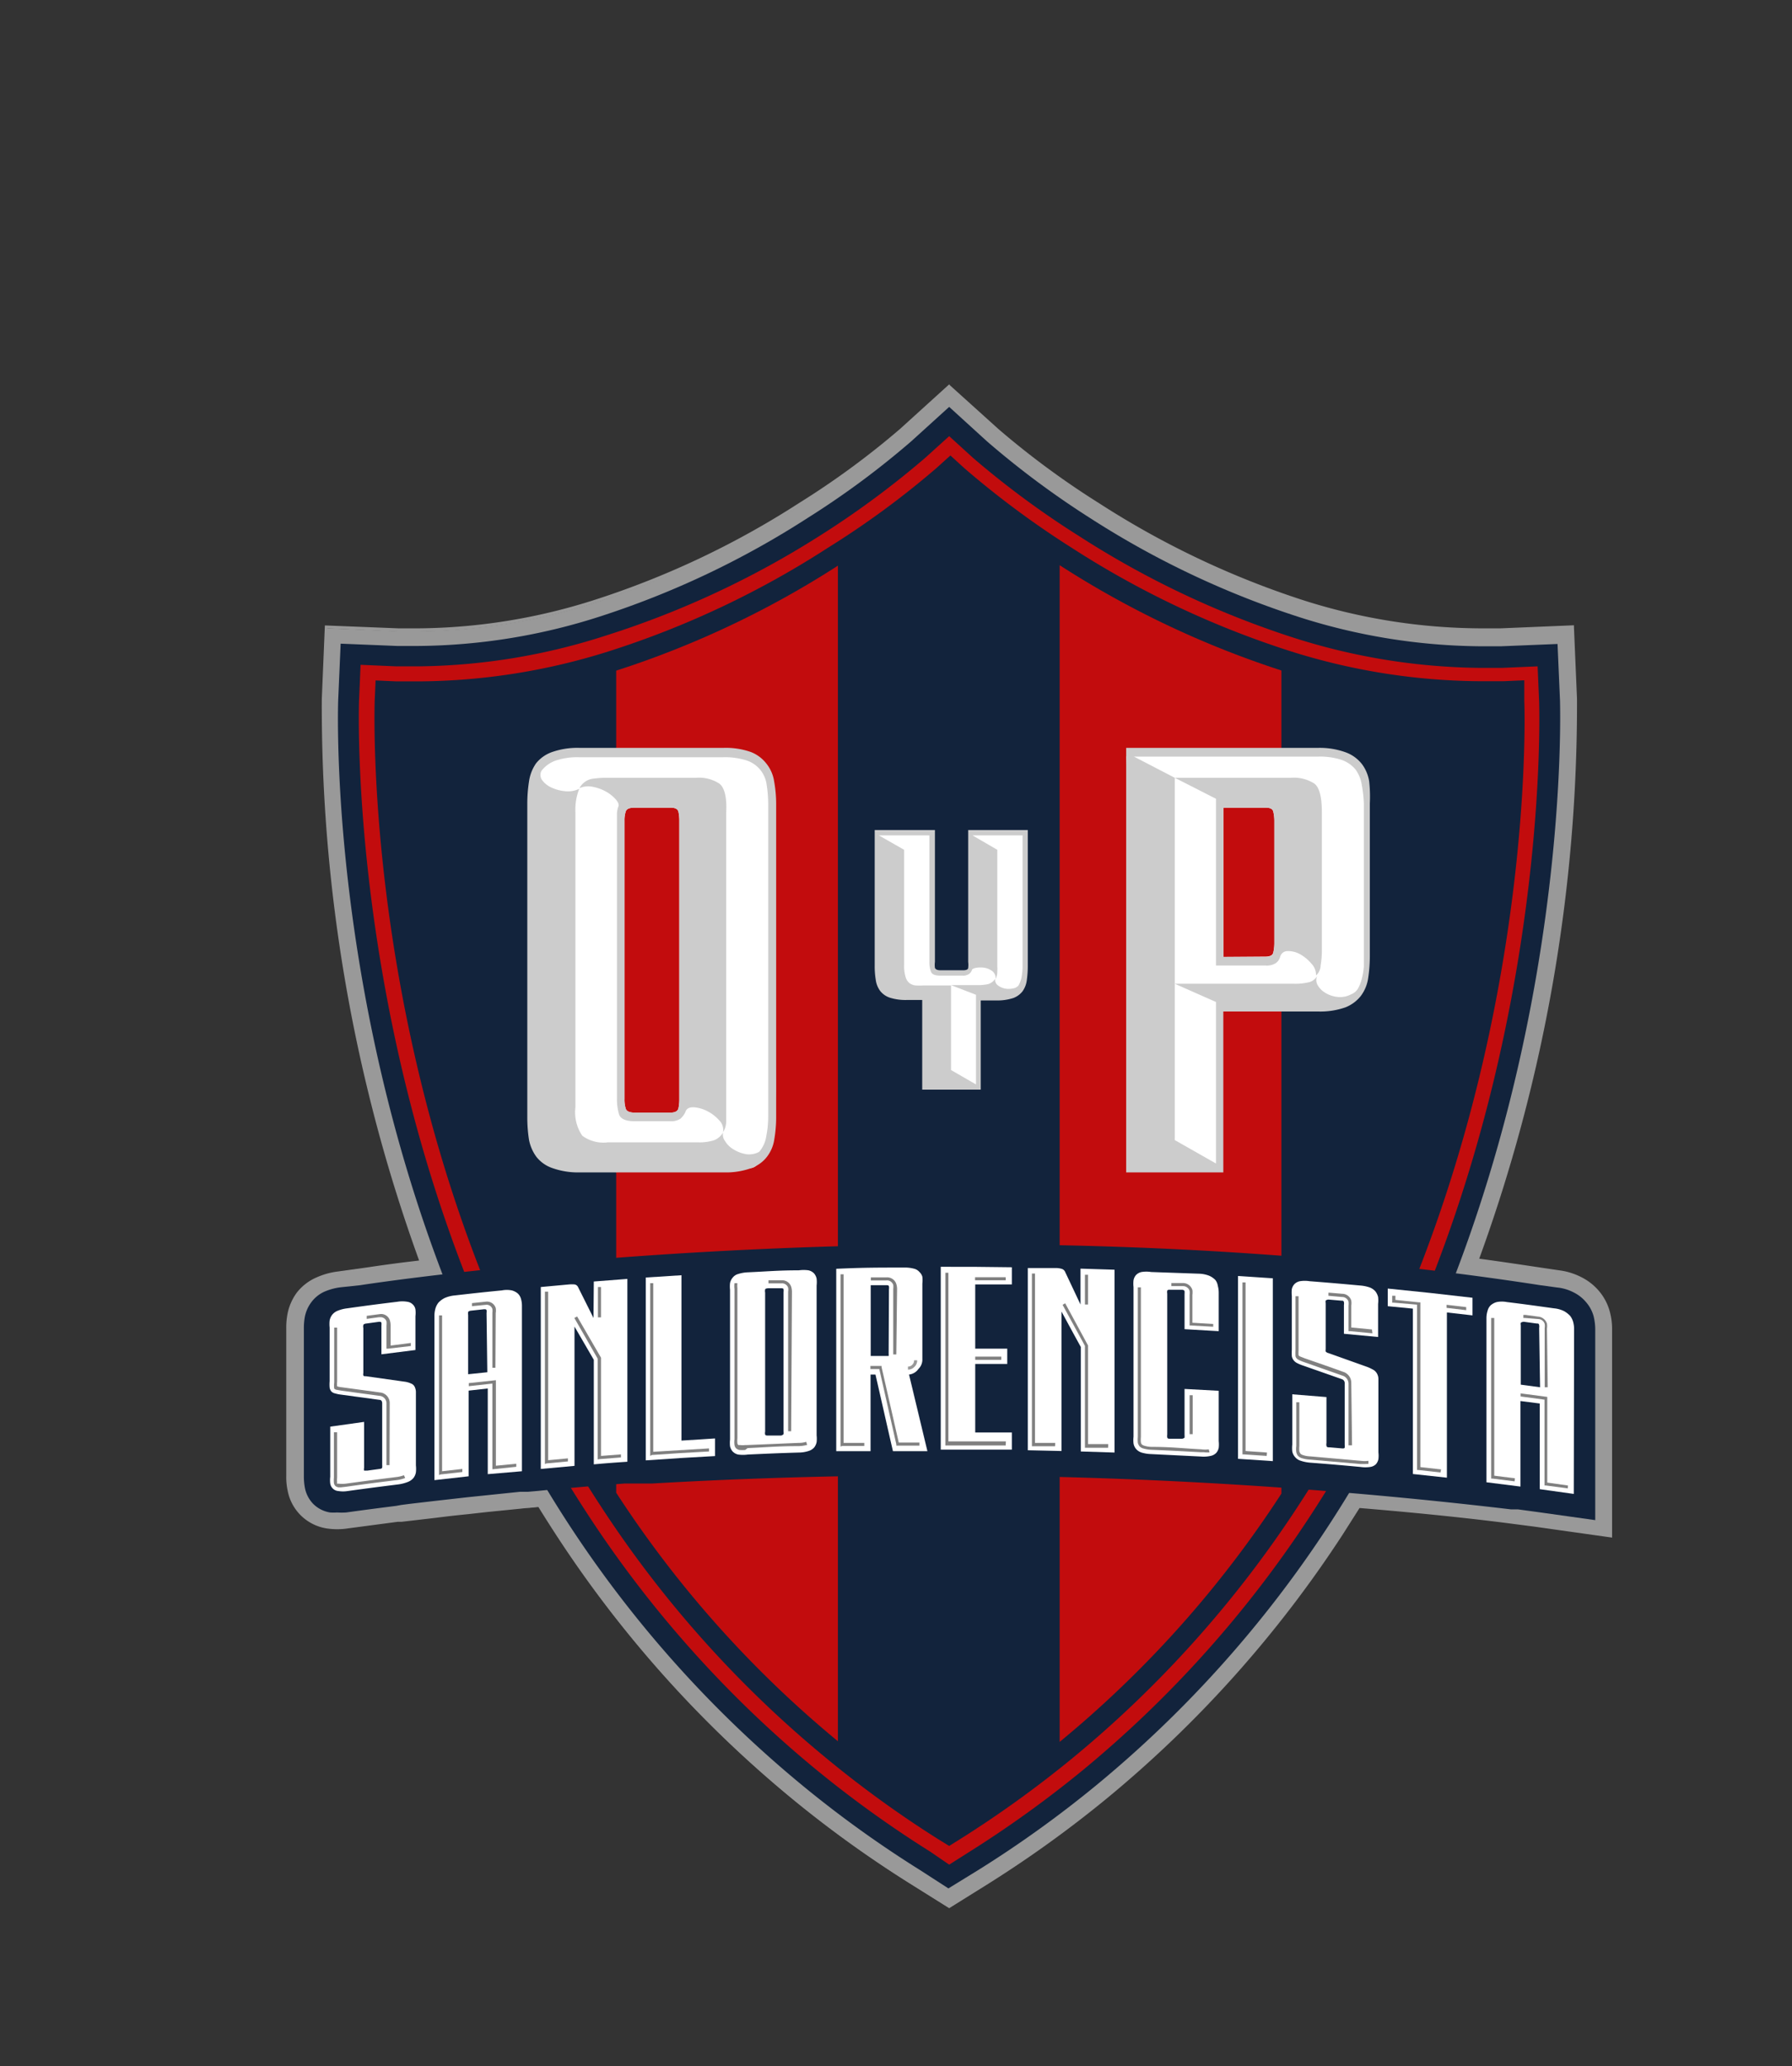<svg id="Capa_1" data-name="Capa 1" xmlns="http://www.w3.org/2000/svg" viewBox="0 0 116.94 134.81"><rect x="0" y="0" width="116.94" height="134.81" fill="#333333" stroke="none"/><defs><style>.cls-1{fill:#999;}.cls-2{fill:#12233c;}.cls-3{fill:#c20c0d;}.cls-4{fill:#fff;}.cls-5{fill:#ccc;}.cls-6{fill:gray;}</style></defs><path class="cls-1" d="M105,85.66a3.21,3.21,0,0,0-.67-1.31,3.45,3.45,0,0,0-1.12-.9,4.21,4.21,0,0,0-1.43-.45l-.47-.06-.62-.1c-1.4-.21-2.82-.42-4.26-.61a106.45,106.45,0,0,0,6.42-36.62l-.2-4.7-4.69.2c-.44,0-.9,0-1.36,0A38.7,38.7,0,0,1,85,39.27a56.46,56.46,0,0,1-13.35-6.35,55.34,55.34,0,0,1-6.59-4.85l-3.15-2.86-3.15,2.86A56.23,56.23,0,0,1,52.16,33a57,57,0,0,1-13.35,6.33,38.81,38.81,0,0,1-11.5,1.86c-.46,0-.91,0-1.36,0l-4.69-.2-.2,4.7A106.46,106.46,0,0,0,27.5,82.28l-1.11.14-2.25.31-.59.08-.17,0L22.06,83a4.59,4.59,0,0,0-1.28.35,3.24,3.24,0,0,0-1.88,2.34,4.49,4.49,0,0,0-.09.92v9.76a4,4,0,0,0,.1.94,3.1,3.1,0,0,0,.75,1.46,3,3,0,0,0,1.7.88,3.22,3.22,0,0,0,.63,0,4.59,4.59,0,0,0,.72,0c1.31-.18,1.95-.27,3.26-.43l.24,0L28.36,99c.88-.11,1.31-.15,2.21-.25l1.25-.14,2.2-.22.52,0,.63-.06c.36.58.73,1.16,1.1,1.74a75.5,75.5,0,0,0,23.17,22.86l2.5,1.56,2.49-1.56a76.88,76.88,0,0,0,7.7-5.54A75.84,75.84,0,0,0,87.55,100q.57-.87,1.11-1.74c4.41.38,7.78.76,9.82,1l.45.06,1.25.16,2.2.31,2.72.38V86.73A4.18,4.18,0,0,0,105,85.66Z"/><path class="cls-2" d="M60,122a72.7,72.7,0,0,1-7.64-5.5,75.51,75.51,0,0,1-15.22-17C21,74.76,22.06,45.94,22.07,45.65L22.23,42l3.68.15c.47,0,.93,0,1.4,0a39.54,39.54,0,0,0,11.8-1.91A57.59,57.59,0,0,0,52.7,33.8a55.63,55.63,0,0,0,6.76-5l2.48-2.25,2.47,2.25a57.22,57.22,0,0,0,6.72,5,58.09,58.09,0,0,0,13.6,6.45,39.75,39.75,0,0,0,11.83,1.92c.47,0,.94,0,1.4,0l3.68-.15.16,3.68c0,.29,1,29.15-15.09,53.83a75.2,75.2,0,0,1-15.22,17,73.3,73.3,0,0,1-7.6,5.46l-2,1.23Z"/><path class="cls-3" d="M60.7,120.82a72.56,72.56,0,0,1-7.5-5.4A73.76,73.76,0,0,1,38.26,98.67C22.43,74.4,23.42,46,23.43,45.71l.1-2.33,2.32.1,1.46,0a40.87,40.87,0,0,0,12.2-2A59.38,59.38,0,0,0,53.43,35a58.66,58.66,0,0,0,6.94-5.12l1.57-1.42,1.56,1.42a58.19,58.19,0,0,0,6.9,5.09,59.47,59.47,0,0,0,13.92,6.61,41.14,41.14,0,0,0,12.24,2c.49,0,1,0,1.46,0l2.32-.1.1,2.33c0,.28,1,28.69-14.87,53a73.82,73.82,0,0,1-14.94,16.72,73.19,73.19,0,0,1-7.46,5.36l-1.23.78Z"/><path class="cls-2" d="M99.47,45.75l0-1.36-1.36.06-1.5,0a41.76,41.76,0,0,1-12.53-2,60,60,0,0,1-14.15-6.71,59.35,59.35,0,0,1-7-5.19l-.91-.83-.92.83A57,57,0,0,1,54,35.76a59.56,59.56,0,0,1-14.15,6.7,41.8,41.8,0,0,1-12.49,2l-1.5,0-1.35-.06-.06,1.36c0,.28-1,28.37,14.67,52.39a72.54,72.54,0,0,0,14.75,16.53A70.53,70.53,0,0,0,61.21,120l.73.45.72-.45A72.23,72.23,0,0,0,70,114.71a72.82,72.82,0,0,0,14.75-16.5C100.5,74.13,99.49,46,99.47,45.75Z"/><path class="cls-4" d="M86.91,49.15c-2.35-.1-12.92,0-12.92,0l-.3.22,2.08,26.55,4,.19L80,65.41l5.28-.63,1.16.85,1.78-.36.94-.75a13.62,13.62,0,0,0,.22-2.89V51.54A2.55,2.55,0,0,0,86.91,49.15ZM80,62.44V52.7h2.76c.29,0,.47.08.51.26a2.65,2.65,0,0,1,.06.58v8a2.8,2.8,0,0,1-.06.61c0,.18-.22.27-.51.27Z"/><path class="cls-4" d="M57.42,54.36H61v8.56s-.29.56,1,.53,1.43-.06,1.43-.06l.36-.74-.21-8.14.46-.15h3.07v9.45L66.3,65.1,64.07,65l0,5.82-.72.19-2.23-1.11L60.45,65l-1.83-.64Z"/><path class="cls-4" d="M50.35,51.58s1.19-2.78-3.82-2.49a86.67,86.67,0,0,1-9.54,0s-2.89.79-1.49,2.52l1.35,2.58V74.8L49.2,76.22a.65.65,0,0,0,.37-.17h0c.48-.37,1.25-1.49,1.25-4.92C50.83,66.15,50.35,51.58,50.35,51.58ZM40.94,71.72V53.54A2.14,2.14,0,0,1,41,53c.06-.18.25-.26.6-.26H44c.3,0,.47.08.51.26a2.15,2.15,0,0,1,.07.58V71.72a2.27,2.27,0,0,1-.07.61q-.06.27-.51.27H41.62c-.35,0-.54-.09-.6-.27A2.25,2.25,0,0,1,40.94,71.72Z"/><path class="cls-5" d="M47.14,51.13a2.45,2.45,0,0,0-1.52-.38h-5.8a6.52,6.52,0,0,0-1,.07,1.17,1.17,0,0,0-.82.61,1.4,1.4,0,0,1,.87-.09,2.74,2.74,0,0,1,.87.32,2.51,2.51,0,0,1,.65.52c.15.19.2.35.14.48a1.65,1.65,0,0,0-.08.42c0,.15,0,.3,0,.46V71.72a3.11,3.11,0,0,0,.15,1c.1.29.43.44,1,.44H44a1.06,1.06,0,0,0,.64-.15,1.14,1.14,0,0,0,.32-.42.48.48,0,0,1,.55-.33,2.25,2.25,0,0,1,.89.25,2.93,2.93,0,0,1,.79.61.86.86,0,0,1,.24.77,1.53,1.53,0,0,0,.21-.71c0-.34,0-.64,0-.9V53C47.63,52,47.47,51.38,47.14,51.13ZM44.53,71.72a2.27,2.27,0,0,1-.07.61q-.06.27-.51.27H41.62c-.35,0-.54-.09-.6-.27a2.25,2.25,0,0,1-.08-.61V53.54A2.14,2.14,0,0,1,41,53c.06-.18.25-.26.6-.26H44c.3,0,.47.08.51.26a2.15,2.15,0,0,1,.07.58Z"/><path class="cls-5" d="M50.72,51a2.43,2.43,0,0,0-.48-1.15,2.34,2.34,0,0,0-1-.74,4.89,4.89,0,0,0-1.79-.27H38a5.08,5.08,0,0,0-1.81.27,2.34,2.34,0,0,0-1,.74A2.63,2.63,0,0,0,34.72,51a8.3,8.3,0,0,0-.11,1.47v20.4a8.5,8.5,0,0,0,.11,1.5,2.63,2.63,0,0,0,.46,1.15,2.27,2.27,0,0,0,1,.74A5.06,5.06,0,0,0,38,76.5h9.38a4.86,4.86,0,0,0,1.79-.28l.37-.17h0a2.16,2.16,0,0,0,.66-.57,2.43,2.43,0,0,0,.48-1.15,8.5,8.5,0,0,0,.11-1.5V52.43A8.3,8.3,0,0,0,50.72,51ZM48.88,75.31a2.32,2.32,0,0,1-.82-.31,1.52,1.52,0,0,1-.55-.55.68.68,0,0,1-.13-.55,1.13,1.13,0,0,1-.61.51,3.23,3.23,0,0,1-1,.13H39.86a2.37,2.37,0,0,1-1.64-.43,2.72,2.72,0,0,1-.45-1.86V53A3.67,3.67,0,0,1,38,51.43a1.69,1.69,0,0,1-.88.16,2.71,2.71,0,0,1-.91-.23,1.49,1.49,0,0,1-.62-.48.57.57,0,0,1,0-.63,2,2,0,0,1,.89-.65A4.45,4.45,0,0,1,38,49.37h9.38a4.64,4.64,0,0,1,1.54.21,1.92,1.92,0,0,1,1.31,1.59,8.11,8.11,0,0,1,.09,1.26v20.4a6.55,6.55,0,0,1-.11,1.33,2.11,2.11,0,0,1-.46,1A1.38,1.38,0,0,1,48.88,75.31Z"/><path class="cls-5" d="M63.38,62.77a1.43,1.43,0,0,1,0,.38c0,.11-.13.16-.31.16H61.57c-.2,0-.33-.05-.36-.16a1.4,1.4,0,0,1-.05-.38V54.16H57.28V63a5.37,5.37,0,0,0,.07.94,1.56,1.56,0,0,0,.28.71,1.28,1.28,0,0,0,.64.45,3.38,3.38,0,0,0,1.11.15h1v5.85h3.84V65.28h1a3.27,3.27,0,0,0,1.1-.15,1.33,1.33,0,0,0,.64-.45,1.47,1.47,0,0,0,.29-.71,5.37,5.37,0,0,0,.07-.94V54.16H63.38Zm.23.54c0-.07.13-.13.3-.16a1.63,1.63,0,0,1,.54,0,1.17,1.17,0,0,1,.51.22.55.55,0,0,1,.2.51.93.93,0,0,0,.12-.45c0-.19,0-.32,0-.4V55.45l-1.63-.94H67V63a4.07,4.07,0,0,1-.06.73,1.56,1.56,0,0,1-.22.58.55.55,0,0,1-.37.19,1.3,1.3,0,0,1-.52,0,1.09,1.09,0,0,1-.46-.22.45.45,0,0,1-.16-.42.85.85,0,0,1-.44.35,2.92,2.92,0,0,1-.69.07H62.26l1.63.63v5.85l-1.63-.94V64.3H60.5a4.22,4.22,0,0,1-.57,0,.85.85,0,0,1-.4-.16.79.79,0,0,1-.23-.38,2.41,2.41,0,0,1-.08-.69V55.45l-1.65-.94h3.3v8.26a1.74,1.74,0,0,0,.1.63c.06.18.26.26.6.26H63a.72.72,0,0,0,.4-.09A.49.49,0,0,0,63.61,63.31Z"/><path class="cls-5" d="M86,51.13a2.45,2.45,0,0,0-1.52-.38H76.86l2.68,1.37V63h3.24a1.14,1.14,0,0,0,.65-.14.76.76,0,0,0,.31-.43.49.49,0,0,1,.49-.37,1.59,1.59,0,0,1,.82.21,2.72,2.72,0,0,1,.74.62,1,1,0,0,1,.28.76,1,1,0,0,0,.31-.65,6,6,0,0,0,.08-.88V53C86.46,52,86.29,51.38,86,51.13ZM83.35,61.56a2.8,2.8,0,0,1-.06.61c0,.18-.22.27-.51.27H80V52.7h2.76c.29,0,.47.08.51.26a2.65,2.65,0,0,1,.06.58Z"/><path class="cls-5" d="M89.55,51a2.65,2.65,0,0,0-.48-1.15,2.4,2.4,0,0,0-1-.74,4.94,4.94,0,0,0-1.8-.27H73.69V76.5H80V66h6.21a4.94,4.94,0,0,0,1.8-.27,2.4,2.4,0,0,0,1-.74,2.65,2.65,0,0,0,.48-1.15,9.62,9.62,0,0,0,.11-1.51V52.43A9.37,9.37,0,0,0,89.55,51Zm-.37,11.32c0,.26,0,.52,0,.79a5.29,5.29,0,0,1-.13.78,2.26,2.26,0,0,1-.26.65.81.81,0,0,1-.45.38,1.5,1.5,0,0,1-.89.17,1.86,1.86,0,0,1-.79-.27,1.37,1.37,0,0,1-.51-.53.66.66,0,0,1-.05-.59.83.83,0,0,1-.51.42,3.55,3.55,0,0,1-1,.11H76.86l2.68,1.19V75.92l-2.68-1.53V50.75l-2.69-1.38H86.23a4.6,4.6,0,0,1,1.54.21,2.06,2.06,0,0,1,.9.61,2.11,2.11,0,0,1,.41,1,7,7,0,0,1,.1,1.26Z"/><path class="cls-2" d="M61.94,31.55a58.62,58.62,0,0,1-7.26,5.36v76.71a69.08,69.08,0,0,0,7.26,5.23,70.23,70.23,0,0,0,7.21-5.19V36.88A57.63,57.63,0,0,1,61.94,31.55Z"/><path class="cls-2" d="M25.76,45.8S24.6,73.47,40.21,97.4V43.76A42.46,42.46,0,0,1,25.76,45.8Z"/><path class="cls-2" d="M98.12,45.8a42.47,42.47,0,0,1-14.5-2V97.46C99.28,73.51,98.12,45.8,98.12,45.8Z"/><path class="cls-3" d="M40.21,43.76V97.4a71.28,71.28,0,0,0,14.47,16.22V36.91A61.43,61.43,0,0,1,40.21,43.76Z"/><path class="cls-3" d="M83.62,97.46V43.75a61.82,61.82,0,0,1-14.47-6.87v76.78A71,71,0,0,0,83.62,97.46Z"/><path class="cls-4" d="M86.71,49.15c-2.35-.1-12.92,0-12.92,0l-.3.22,2.09,26.55,4,.19.23-10.7,5.27-.63,1.16.85,1.79-.36.93-.75a13.62,13.62,0,0,0,.22-2.89V51.54A2.55,2.55,0,0,0,86.71,49.15ZM79.83,62.44V52.7h2.75c.3,0,.47.08.51.26a2.63,2.63,0,0,1,.07.58v8a2.77,2.77,0,0,1-.07.61q-.06.27-.51.27Z"/><path class="cls-4" d="M57.22,54.36h3.63v8.56s-.3.56,1,.53,1.43-.06,1.43-.06l.36-.74-.21-8.14.46-.15h3.08v9.45l-.82,1.29L63.87,65l0,5.82-.72.19-2.24-1.11L60.25,65l-1.82-.64Z"/><path class="cls-4" d="M50.16,51.58s1.18-2.78-3.83-2.49a86.53,86.53,0,0,1-9.53,0s-2.9.79-1.5,2.52l1.35,2.58V74.8L49,76.22a.64.64,0,0,0,.36-.17h0c.49-.37,1.26-1.49,1.26-4.92C50.64,66.15,50.16,51.58,50.16,51.58ZM40.75,71.72V53.54a1.81,1.81,0,0,1,.08-.58c.05-.18.25-.26.59-.26h2.33c.3,0,.47.08.52.26a2.65,2.65,0,0,1,.06.58V71.72a2.8,2.8,0,0,1-.06.61c-.05.18-.22.27-.52.27H41.42c-.34,0-.54-.09-.59-.27A1.92,1.92,0,0,1,40.75,71.72Z"/><path class="cls-5" d="M46.94,51.13a2.45,2.45,0,0,0-1.52-.38H39.63a6.55,6.55,0,0,0-1,.07,1.19,1.19,0,0,0-.82.61,1.41,1.41,0,0,1,.87-.09,2.89,2.89,0,0,1,.88.32,2.46,2.46,0,0,1,.64.52c.16.19.21.35.14.48a1.65,1.65,0,0,0-.08.42c0,.15,0,.3,0,.46V71.72a3.42,3.42,0,0,0,.14,1c.1.29.43.44,1,.44h2.33A1.09,1.09,0,0,0,44.4,73a1.41,1.41,0,0,0,.32-.42q.09-.34.54-.33a2.25,2.25,0,0,1,.89.25,2.65,2.65,0,0,1,.79.61.86.86,0,0,1,.24.77,1.32,1.32,0,0,0,.21-.71c0-.34,0-.64,0-.9V53C47.44,52,47.27,51.38,46.94,51.13ZM44.33,71.72a2.8,2.8,0,0,1-.06.61c-.05.18-.22.27-.52.27H41.42c-.34,0-.54-.09-.59-.27a1.92,1.92,0,0,1-.08-.61V53.54a1.81,1.81,0,0,1,.08-.58c.05-.18.25-.26.59-.26h2.33c.3,0,.47.08.52.26a2.65,2.65,0,0,1,.06.58Z"/><path class="cls-5" d="M50.52,51A2.43,2.43,0,0,0,50,49.81a2.37,2.37,0,0,0-1-.74,4.94,4.94,0,0,0-1.8-.27H37.83a5,5,0,0,0-1.8.27,2.32,2.32,0,0,0-1.05.74A2.76,2.76,0,0,0,34.52,51a9.37,9.37,0,0,0-.11,1.47v20.4a9.58,9.58,0,0,0,.11,1.5A2.76,2.76,0,0,0,35,75.48a2.25,2.25,0,0,0,1.05.74,5,5,0,0,0,1.8.28h9.38a4.92,4.92,0,0,0,1.8-.28,3,3,0,0,0,.36-.17h0a2.16,2.16,0,0,0,.66-.57,2.43,2.43,0,0,0,.48-1.15,8.44,8.44,0,0,0,.12-1.5V52.43A8.25,8.25,0,0,0,50.52,51ZM48.69,75.31a2.25,2.25,0,0,1-.82-.31,1.56,1.56,0,0,1-.56-.55.72.72,0,0,1-.13-.55,1.13,1.13,0,0,1-.61.51,3.16,3.16,0,0,1-1,.13H39.66A2.33,2.33,0,0,1,38,74.11a2.72,2.72,0,0,1-.45-1.86V53a3.69,3.69,0,0,1,.25-1.53,1.67,1.67,0,0,1-.88.16,2.71,2.71,0,0,1-.91-.23,1.56,1.56,0,0,1-.62-.48.57.57,0,0,1-.05-.63,2,2,0,0,1,.89-.65,4.45,4.45,0,0,1,1.57-.23h9.38a4.64,4.64,0,0,1,1.54.21,1.92,1.92,0,0,1,1.31,1.59,8,8,0,0,1,.1,1.26v20.4A6.49,6.49,0,0,1,50,74.16a2,2,0,0,1-.46,1A1.37,1.37,0,0,1,48.69,75.31Z"/><path class="cls-5" d="M63.18,62.77a1.43,1.43,0,0,1,0,.38c0,.11-.13.16-.31.16H61.38c-.21,0-.33-.05-.37-.16a1.4,1.4,0,0,1,0-.38V54.16H57.08V63a5.37,5.37,0,0,0,.07.94,1.56,1.56,0,0,0,.28.71,1.33,1.33,0,0,0,.64.45,3.38,3.38,0,0,0,1.11.15h1v5.85H64V65.28h1a3.35,3.35,0,0,0,1.1-.15,1.35,1.35,0,0,0,.63-.45A1.58,1.58,0,0,0,67,64a6.56,6.56,0,0,0,.07-.94V54.16H63.18Zm.24.54c0-.07.12-.13.29-.16a1.63,1.63,0,0,1,.54,0,1.17,1.17,0,0,1,.51.22.58.58,0,0,1,.21.51,1.06,1.06,0,0,0,.11-.45,3.54,3.54,0,0,0,0-.4V55.45l-1.62-.94h3.27V63a4.07,4.07,0,0,1-.06.73,1.74,1.74,0,0,1-.21.58.6.6,0,0,1-.38.19,1.3,1.3,0,0,1-.52,0,1.09,1.09,0,0,1-.46-.22.42.42,0,0,1-.15-.42.87.87,0,0,1-.45.35,2.92,2.92,0,0,1-.69.07H62.06l1.63.63v5.85l-1.63-.94V64.3H60.3a4.48,4.48,0,0,1-.57,0,.77.77,0,0,1-.39-.16.74.74,0,0,1-.24-.38A2.41,2.41,0,0,1,59,63V55.45l-1.65-.94h3.3v8.26a1.74,1.74,0,0,0,.1.63c.06.18.27.26.61.26h1.45a.7.7,0,0,0,.4-.09A.51.51,0,0,0,63.42,63.31Z"/><path class="cls-5" d="M85.77,51.13a2.48,2.48,0,0,0-1.53-.38H76.66l2.69,1.37V63h3.23a1.1,1.1,0,0,0,.65-.14.72.72,0,0,0,.31-.43.49.49,0,0,1,.49-.37,1.59,1.59,0,0,1,.82.21,2.72,2.72,0,0,1,.74.62,1.06,1.06,0,0,1,.29.76.92.92,0,0,0,.3-.65,6,6,0,0,0,.08-.88V53C86.26,52,86.1,51.38,85.77,51.13ZM83.16,61.56a2.77,2.77,0,0,1-.07.61q-.06.27-.51.27H79.83V52.7h2.75c.3,0,.47.08.51.26a2.63,2.63,0,0,1,.07.58Z"/><path class="cls-5" d="M89.35,51a2.54,2.54,0,0,0-.48-1.15,2.4,2.4,0,0,0-1-.74A4.94,4.94,0,0,0,86,48.8H73.49V76.5h6.34V66H86a4.94,4.94,0,0,0,1.8-.27,2.4,2.4,0,0,0,1-.74,2.54,2.54,0,0,0,.48-1.15,9.62,9.62,0,0,0,.11-1.51V52.43A9.37,9.37,0,0,0,89.35,51ZM89,62.28c0,.26,0,.52,0,.79a4.24,4.24,0,0,1-.13.78,2.59,2.59,0,0,1-.25.65.88.88,0,0,1-.45.38,1.53,1.53,0,0,1-.9.17,1.86,1.86,0,0,1-.79-.27,1.37,1.37,0,0,1-.51-.53.63.63,0,0,1,0-.59.89.89,0,0,1-.51.42,3.68,3.68,0,0,1-1,.11H76.66l2.69,1.19V75.92l-2.69-1.53V50.75L74,49.37H86a4.56,4.56,0,0,1,1.54.21,2.06,2.06,0,0,1,.9.61,2.23,2.23,0,0,1,.42,1A8.11,8.11,0,0,1,89,52.43Z"/><path class="cls-2" d="M104,85.91a2.32,2.32,0,0,0-.48-.92,2.5,2.5,0,0,0-.81-.65,3,3,0,0,0-1.1-.33l-1.1-.15v0c-38.76-6-77,0-77,0h0L22.2,84a3.9,3.9,0,0,0-1,.27,2.17,2.17,0,0,0-.89.71,2.35,2.35,0,0,0-.41.91,4,4,0,0,0-.07.72v9.76a4,4,0,0,0,.07.73,2.07,2.07,0,0,0,.51,1,2,2,0,0,0,1.13.59,3.13,3.13,0,0,0,.46,0,4.38,4.38,0,0,0,.59,0c1.3-.18,2-.27,3.26-.43l.33-.06.54-.07h0l1.54-.18,2.21-.25,1.25-.13,2.22-.23.52,0,.68-.06c.88-.09,1.31-.13,2.19-.2l1.25-.11,2.19-.17.65,0,.56,0,.59,0a320,320,0,0,1,56.05,1.69l.45,0,1.25.17,2.21.31,1.57.22V86.73A3.61,3.61,0,0,0,104,85.91Z"/><path class="cls-4" d="M26.94,85.12a.62.62,0,0,0-.37-.18,1.92,1.92,0,0,0-.63,0c-1.32.16-2,.25-3.28.43a2.38,2.38,0,0,0-.63.16.86.86,0,0,0-.36.27.87.87,0,0,0-.16.37,2.15,2.15,0,0,0,0,.45v3.51a2.37,2.37,0,0,0,0,.41.52.52,0,0,0,.11.25.47.47,0,0,0,.24.13,2.39,2.39,0,0,0,.39.08l2.5.34c.13,0,.19.09.19.23v4a1.1,1.1,0,0,1,0,.18c0,.06-.07.09-.17.1l-.8.11c-.12,0-.19,0-.21,0a.34.34,0,0,1,0-.18v-3l-2.21.31v3.27a1.89,1.89,0,0,0,0,.44.57.57,0,0,0,.16.32.56.56,0,0,0,.36.17,1.92,1.92,0,0,0,.63,0c1.31-.18,2-.27,3.28-.43a2.61,2.61,0,0,0,.63-.16.9.9,0,0,0,.37-.26.82.82,0,0,0,.16-.37,2,2,0,0,0,0-.45V90.81a.81.81,0,0,0-.09-.34.41.41,0,0,0-.22-.19,1.37,1.37,0,0,0-.4-.12l-2.55-.36c-.1,0-.16,0-.17-.06a.26.26,0,0,1,0-.14V86.65a.34.34,0,0,1,0-.18c0-.06.09-.1.21-.11l.8-.11c.1,0,.15,0,.17.06a.9.9,0,0,1,0,.18v1.88l2.22-.28V85.88a1.94,1.94,0,0,0,0-.44A.57.57,0,0,0,26.94,85.12Z"/><path class="cls-6" d="M25.42,95.6h-.2v-4a.49.49,0,0,0-.46-.52l-2.49-.34-.34-.06a.37.37,0,0,1-.12-.07l0,0v0a1.71,1.71,0,0,1,0-.4V86.63H22v3.51a1.62,1.62,0,0,0,0,.32h0a1.29,1.29,0,0,0,.3.06l2.5.34a.69.69,0,0,1,.63.72Z"/><path class="cls-6" d="M22.26,97.05h-.18a.46.46,0,0,1-.2-.09.44.44,0,0,1-.09-.18,1.9,1.9,0,0,1,0-.37V93.46H22V96.4a1.55,1.55,0,0,0,0,.33.12.12,0,0,0,0,.08l.09,0a2.1,2.1,0,0,0,.48,0c1.31-.18,2-.27,3.28-.43a2.13,2.13,0,0,0,.51-.12l.08.18a2.17,2.17,0,0,1-.56.14c-1.33.16-2,.25-3.28.43Z"/><path class="cls-6" d="M25.22,88V86.49a1.1,1.1,0,0,0,0-.27.4.4,0,0,0-.4-.27h-.1l-.79.11,0-.2.91-.12h0a.6.6,0,0,1,.6.41,1.14,1.14,0,0,1,.05.33v1.32l1.32-.17,0,.2L25.33,88Z"/><path class="cls-4" d="M33.8,84.41a1,1,0,0,0-.4-.21,1.68,1.68,0,0,0-.65,0c-1.24.12-1.85.19-3.09.33a2.11,2.11,0,0,0-.65.17,1.44,1.44,0,0,0-.4.3,1.16,1.16,0,0,0-.2.4,1.7,1.7,0,0,0-.06.46V96.58l2.23-.25V90.74l1.25-.14v5.59L34.06,96V85.22a1.65,1.65,0,0,0-.06-.46A.77.77,0,0,0,33.8,84.41Zm-2,5.13-1.25.13V85.81a.58.58,0,0,1,0-.19c0-.05.09-.09.21-.1l.82-.09c.1,0,.15,0,.17.06a.55.55,0,0,1,0,.18Z"/><path class="cls-6" d="M28.65,96.25V85.83h.2V96l1.32-.15,0,.2-1.43.16Zm3.48-.38V90.28l-1.54.17,0-.2,1.77-.19v5.58l1.33-.13,0,.2-1.44.15Zm.2-6.62h-.2V85.67a1,1,0,0,0,0-.26.39.39,0,0,0-.41-.27l-.92.09,0-.2.95-.1a.6.6,0,0,1,.6.42,1,1,0,0,1,0,.32Z"/><path class="cls-4" d="M38.73,86l-1-2a.31.31,0,0,0-.24-.19,2,2,0,0,0-.35,0l-1.85.17V95.85l2.2-.2V86.56l1.26,2.17v6.82c.88-.08,1.32-.11,2.19-.17V83.45l-2.19.17Z"/><path class="cls-6" d="M39,95.23V88.65L37.48,86l.18-.1,1.56,2.69V95l1.3-.1,0,.2-1.41.11Z"/><rect class="cls-6" x="39.02" y="83.98" width="0.2" height="1.98"/><path class="cls-6" d="M35.56,95.53V84.28h.21v11l1.29-.12,0,.2-1.4.13Z"/><path class="cls-4" d="M44.47,83.21l-2.33.15V95.29c1.81-.13,2.71-.18,4.52-.28V93.86L44.47,94Z"/><path class="cls-6" d="M42.43,95V83.73h.2v11l3.64-.22v.2c-1.48.08-2.35.13-3.74.23Z"/><path class="cls-4" d="M53.13,83.1a.71.71,0,0,0-.37-.21,2.29,2.29,0,0,0-.63,0c-1.33,0-2,.07-3.33.13a2.39,2.39,0,0,0-.63.11.68.68,0,0,0-.36.24.76.76,0,0,0-.17.35,2,2,0,0,0,0,.44v9.77a2,2,0,0,0,0,.44.73.73,0,0,0,.17.34.7.7,0,0,0,.36.2,2.31,2.31,0,0,0,.63,0c1.33-.06,2-.09,3.33-.13a2.07,2.07,0,0,0,.63-.1.81.81,0,0,0,.37-.23.86.86,0,0,0,.16-.35,2,2,0,0,0,0-.44V83.88a2,2,0,0,0,0-.44A.77.77,0,0,0,53.13,83.1Zm-2,10.3a.57.57,0,0,1,0,.18s-.07.08-.17.09l-.82,0c-.12,0-.19,0-.21-.07a.39.39,0,0,1,0-.18V84.34a.41.41,0,0,1,0-.19q0-.08.21-.09l.82,0c.1,0,.16,0,.17.08a.47.47,0,0,1,0,.17Z"/><path class="cls-6" d="M48.63,94.61a2.41,2.41,0,0,1-.39,0,.51.51,0,0,1-.22-.12.41.41,0,0,1-.09-.2,1.38,1.38,0,0,1,0-.38V84.11a1.48,1.48,0,0,1,0-.38l.19,0a1.72,1.72,0,0,0,0,.34v9.77a1.65,1.65,0,0,0,0,.34.24.24,0,0,0,.06.11s0,0,.11,0a1.2,1.2,0,0,0,.34,0h.15l3.33-.14a1.57,1.57,0,0,0,.5-.07l.06.2a2.31,2.31,0,0,1-.55.08c-1.36,0-2,.07-3.33.13Zm3-1.22h-.2V84.28a.75.75,0,0,0,0-.26.42.42,0,0,0-.43-.28l-.85,0v-.2l.85,0a.62.62,0,0,1,.63.42,1.13,1.13,0,0,1,.05.32Z"/><path class="cls-4" d="M59.93,89.33a.85.85,0,0,0,.26-.65V83.75a2,2,0,0,0,0-.44A.67.67,0,0,0,60,83a.68.68,0,0,0-.37-.22,2.27,2.27,0,0,0-.64-.07c-1.77,0-2.65,0-4.42.08V94.69l2.24,0v-5h.32c.46,2,.68,3,1.14,5l2.25,0-1.2-5A.85.85,0,0,0,59.93,89.33Zm-1.94-1a.66.66,0,0,1,0,.15s-.07,0-.17,0h-1V83.86l1,0c.11,0,.17,0,.19.08a.55.55,0,0,1,0,.18Z"/><path class="cls-6" d="M54.85,94.39V83.15h.2v11l1.35,0v.2l-1.44,0Zm3.64-.07,0-.08-1.11-4.91H56.8v-.2l.73,0v.08l1.12,4.92H60v.2H58.49Zm0-5.94h-.2V84.1a1.09,1.09,0,0,0,0-.26.43.43,0,0,0-.46-.29l-1,0v-.2l1,0a.63.63,0,0,1,.66.43,1.13,1.13,0,0,1,.05.32Zm.5-5.21V83h0Z"/><path class="cls-4" d="M61.39,82.66V94.59c1.86,0,2.78,0,4.64,0V93.47l-2.39,0V89h2.09V88l-2.09,0V83.81l2.39,0V82.69C64.17,82.66,63.25,82.66,61.39,82.66Z"/><path class="cls-6" d="M65.63,94.32c-1.24,0-2,0-3.07,0h-.87V83.05h.2v11h.67c1,0,1.84,0,3.08,0Z"/><path class="cls-6" d="M65.34,88.73h-1.7v-.21l1.7,0Z"/><path class="cls-6" d="M65.63,83.54l-2,0v-.2l2,0Z"/><path class="cls-4" d="M70.51,82.78v2.34l-1-2.12a.36.36,0,0,0-.24-.21,1.34,1.34,0,0,0-.35-.05l-1.85,0V94.63l2.2.05v-9.1c.5.92.75,1.39,1.26,2.31v6.82l2.2.07V82.85Z"/><path class="cls-6" d="M68.85,94.37l-1.41,0h-.1V83.1h.2V94.15l1.32,0Z"/><path class="cls-6" d="M72.31,94.47l-1.41,0h-.1V87.82l-1.46-2.68.17-.1L71,87.79v6.44l1.32,0Z"/><rect class="cls-6" x="70.8" y="83.18" width="0.2" height="1.94"/><path class="cls-4" d="M79.31,83.52a1.29,1.29,0,0,0-.41-.28,2,2,0,0,0-.66-.13L75.12,83a2,2,0,0,0-.63,0,.7.7,0,0,0-.36.2.71.71,0,0,0-.16.34,2,2,0,0,0,0,.44v9.77a2,2,0,0,0,0,.44.75.75,0,0,0,.16.35.81.81,0,0,0,.36.24,2.44,2.44,0,0,0,.63.1l3.24.16A2.08,2.08,0,0,0,79,95a.7.7,0,0,0,.37-.2.73.73,0,0,0,.16-.33,2,2,0,0,0,0-.44V90.75l-2.23-.12v3a1.1,1.1,0,0,1,0,.18s-.08.07-.18.07l-.74,0c-.12,0-.19,0-.21-.09a.57.57,0,0,1,0-.18V84.41a.48.48,0,0,1,0-.18c0-.06.09-.08.21-.07l.74,0q.15,0,.18.09a1.11,1.11,0,0,1,0,.19v2.29l2.23.13V84.36a1.7,1.7,0,0,0-.06-.46A.82.82,0,0,0,79.31,83.52Z"/><path class="cls-6" d="M78.56,94.76h-.19c-1.31-.07-2-.11-3.23-.16a2.29,2.29,0,0,1-.55-.09.51.51,0,0,1-.23-.14.61.61,0,0,1-.11-.23,2.17,2.17,0,0,1,0-.38V84h.2v9.77a1.72,1.72,0,0,0,0,.34.3.3,0,0,0,.06.14.47.47,0,0,0,.15.08,1.79,1.79,0,0,0,.49.08c1.28,0,1.92.09,3.24.16a1.78,1.78,0,0,0,.49,0l.05.2A1.82,1.82,0,0,1,78.56,94.76Z"/><rect class="cls-6" x="77.63" y="91.04" width="0.2" height="2.54"/><path class="cls-6" d="M79.17,86.57l-1.44-.08h-.1v-2a1.09,1.09,0,0,0,0-.26.45.45,0,0,0-.44-.31h0l-.75,0v-.2l.75,0a.64.64,0,0,1,.62.45,1.17,1.17,0,0,1,0,.32v1.82l1.36.08Z"/><path class="cls-4" d="M80.79,83.26c0,4.77,0,7.16,0,11.93l2.27.15V83.41Z"/><path class="cls-6" d="M82.66,95l-1.49-.1h-.09V83.68h.2v11l1.4.1Z"/><path class="cls-4" d="M89.76,84.27a.94.94,0,0,0-.37-.26,2.48,2.48,0,0,0-.64-.13c-1.32-.12-2-.18-3.29-.28a2,2,0,0,0-.63,0,.69.69,0,0,0-.36.19.7.7,0,0,0-.17.33,2,2,0,0,0,0,.44v3.51a4.19,4.19,0,0,0,0,.42.56.56,0,0,0,.12.27.65.65,0,0,0,.24.19,2.58,2.58,0,0,0,.39.16l2.51.88a.27.27,0,0,1,.19.28v4a.55.55,0,0,1,0,.18c0,.05-.07.07-.17.06l-.81-.07c-.12,0-.19,0-.21-.1a.48.48,0,0,1,0-.18v-3l-2.23-.18v3.28a2.15,2.15,0,0,0,0,.45.76.76,0,0,0,.17.35.75.75,0,0,0,.36.25,2.54,2.54,0,0,0,.63.13c1.31.1,2,.16,3.29.28a2.17,2.17,0,0,0,.64,0,.68.68,0,0,0,.37-.18.73.73,0,0,0,.16-.33,1.94,1.94,0,0,0,0-.44V90.57c0-.23,0-.42,0-.56a.74.74,0,0,0-.08-.36.65.65,0,0,0-.22-.25,3.16,3.16,0,0,0-.41-.2l-2.55-.91a.35.35,0,0,1-.18-.1.49.49,0,0,1,0-.15v-3a.57.57,0,0,1,0-.18s.09-.07.21-.06l.81.07c.1,0,.15,0,.17.1a.5.5,0,0,1,0,.18v1.88l2.23.21V85.08a2,2,0,0,0,0-.45A1,1,0,0,0,89.76,84.27Z"/><path class="cls-6" d="M88.23,94.31H88v-4a.55.55,0,0,0-.4-.55l-2.5-.88a2.82,2.82,0,0,1-.36-.15.4.4,0,0,1-.14-.11.31.31,0,0,1-.06-.13,3.63,3.63,0,0,1,0-.38V84.58h.2v3.51a3,3,0,0,0,0,.35l0,0,.07.06.33.13c1,.35,1.51.52,2.5.88a.75.75,0,0,1,.54.74Z"/><path class="cls-6" d="M89.05,95.53h-.27l-3.3-.29a2.14,2.14,0,0,1-.55-.1.56.56,0,0,1-.24-.16.6.6,0,0,1-.1-.23,1.51,1.51,0,0,1,0-.39V91.5h.2v2.85a1.83,1.83,0,0,0,0,.35,1,1,0,0,0,.07.15.42.42,0,0,0,.15.09,1.67,1.67,0,0,0,.5.09l3.29.29a2,2,0,0,0,.5,0l0,.2Z"/><path class="cls-6" d="M89.56,87l-1.44-.14H88V85.2a1.26,1.26,0,0,0,0-.27.44.44,0,0,0-.43-.3l-.88-.08v-.2h.07l.82.07a.62.62,0,0,1,.6.45,1.13,1.13,0,0,1,0,.32v1.43l1.35.13Z"/><path class="cls-4" d="M90.56,85.23l1.64.16V96.18l2.22.24V85.64l1.67.19V84.68c-2.21-.26-3.32-.38-5.53-.6Z"/><path class="cls-6" d="M94,96.08l-1.44-.16h-.09V85.13L90.94,85h-.09v-.45h.21v.27l1.54.16h.09V95.73l1.35.15Z"/><path class="cls-6" d="M95.68,85.49l-1.28-.15,0-.2,1.28.15Z"/><path class="cls-4" d="M102.72,86.73a1.78,1.78,0,0,0-.06-.47,1.16,1.16,0,0,0-.2-.4,1.63,1.63,0,0,0-.4-.31,1.86,1.86,0,0,0-.65-.18c-1.23-.17-1.85-.26-3.08-.41a1.73,1.73,0,0,0-.65,0,1,1,0,0,0-.4.21.73.73,0,0,0-.2.34A1.63,1.63,0,0,0,97,86V96.72l2.22.28V91.42l1.26.16v5.59l2.22.31Zm-2.22,3.79-1.26-.17V86.48a.47.47,0,0,1,0-.17s.1-.07.22-.06l.81.11c.1,0,.16,0,.17.11a.48.48,0,0,1,0,.18Z"/><path class="cls-6" d="M102.31,97.12l-1.43-.19-.09,0V91.33l-1.56-.21,0-.2,1.74.23v5.59l1.35.19Zm-3.47-.46-1.44-.18h-.09V86h.2V96.29l1.35.17ZM101,90.52h-.2V86.65a.75.75,0,0,0,0-.26.44.44,0,0,0-.41-.32L99.52,86h-.11v-.2h.14l.82.11a.66.66,0,0,1,.58.46,1.12,1.12,0,0,1,0,.32Z"/><path class="cls-1" d="M59.25,89.37v-.2a.36.36,0,0,0,.28-.12.37.37,0,0,0,.12-.29h.2a.55.55,0,0,1-.18.43A.56.56,0,0,1,59.25,89.37Z"/><path class="cls-1" d="M61.94,124.51l-2.55-1.6a73.35,73.35,0,0,1-7.75-5.58A76,76,0,0,1,36.19,100c-.35-.54-.7-1.09-1.07-1.69L34,98.44l-2.2.22-1.25.14c-.9.09-1.33.14-2.2.25l-2.15.25-.25,0-3.25.43a4.61,4.61,0,0,1-1.39,0,3.07,3.07,0,0,1-2.53-2.42,4.16,4.16,0,0,1-.1-1V86.63a4.69,4.69,0,0,1,.09-.94,3.48,3.48,0,0,1,.61-1.36,3.3,3.3,0,0,1,1.33-1,4.81,4.81,0,0,1,1.31-.36l1.31-.18.77-.11c.46-.07,1.23-.18,2.25-.31l1-.12A106.17,106.17,0,0,1,21,45.6l.2-4.79L26,41q.66,0,1.35,0a38.51,38.51,0,0,0,11.46-1.86,56.44,56.44,0,0,0,13.34-6.32A53.7,53.7,0,0,0,58.72,28l3.22-2.92.06.07L65.16,28a54.6,54.6,0,0,0,6.57,4.84,56.82,56.82,0,0,0,13.33,6.33A38.51,38.51,0,0,0,96.56,41c.46,0,.91,0,1.36,0l4.79-.2v.1l.2,4.69a105.84,105.84,0,0,1-6.38,36.54c1.41.19,2.8.4,4.14.6l1.08.16a4.37,4.37,0,0,1,1.47.46,3.62,3.62,0,0,1,1.15.92,3.47,3.47,0,0,1,.69,1.35h0a4.42,4.42,0,0,1,.14,1.1v13.61l-2.84-.4-2.19-.31-1.7-.22c-2-.26-5.37-.64-9.75-1l-1.08,1.7a76.07,76.07,0,0,1-15.45,17.28,75.32,75.32,0,0,1-7.7,5.54ZM35.22,98.12l0,0c.38.62.74,1.19,1.1,1.74A74.6,74.6,0,0,0,59.5,122.74l2.44,1.53,2.44-1.53a73.48,73.48,0,0,0,7.68-5.53A75.65,75.65,0,0,0,87.47,100c.37-.57.75-1.16,1.11-1.74l0-.06h.06c4.42.38,7.78.76,9.82,1l1.7.22,2.2.31,2.61.37V86.73a4.57,4.57,0,0,0-.13-1h0a3.48,3.48,0,0,0-.65-1.27,3.61,3.61,0,0,0-1.09-.87,4.24,4.24,0,0,0-1.41-.44l-1.08-.16c-1.38-.21-2.81-.42-4.26-.61l-.12,0,0-.12a105.66,105.66,0,0,0,6.41-36.58L102.52,41l-4.59.19c-.45,0-.91,0-1.37,0A38.6,38.6,0,0,1,85,39.36,56.83,56.83,0,0,1,71.62,33,57.22,57.22,0,0,1,65,28.15l-3.08-2.8-3.08,2.79A55.35,55.35,0,0,1,52.21,33a56.15,56.15,0,0,1-13.37,6.34,38.7,38.7,0,0,1-11.53,1.87c-.46,0-.92,0-1.36,0L21.36,41l-.19,4.59a105.56,105.56,0,0,0,6.42,36.64l0,.12h-.12l-1.11.14-2.25.31-.76.11-1.31.18a4.81,4.81,0,0,0-1.26.34,3.22,3.22,0,0,0-1.25,1A3.08,3.08,0,0,0,19,85.73a4.29,4.29,0,0,0-.09.9v9.76a3.82,3.82,0,0,0,.1.92,2.84,2.84,0,0,0,2.36,2.26,4.22,4.22,0,0,0,1.33,0L26,99.14l.23,0,2.16-.25c.87-.11,1.31-.15,2.21-.25l1.25-.14L34,98.24Z"/></svg>